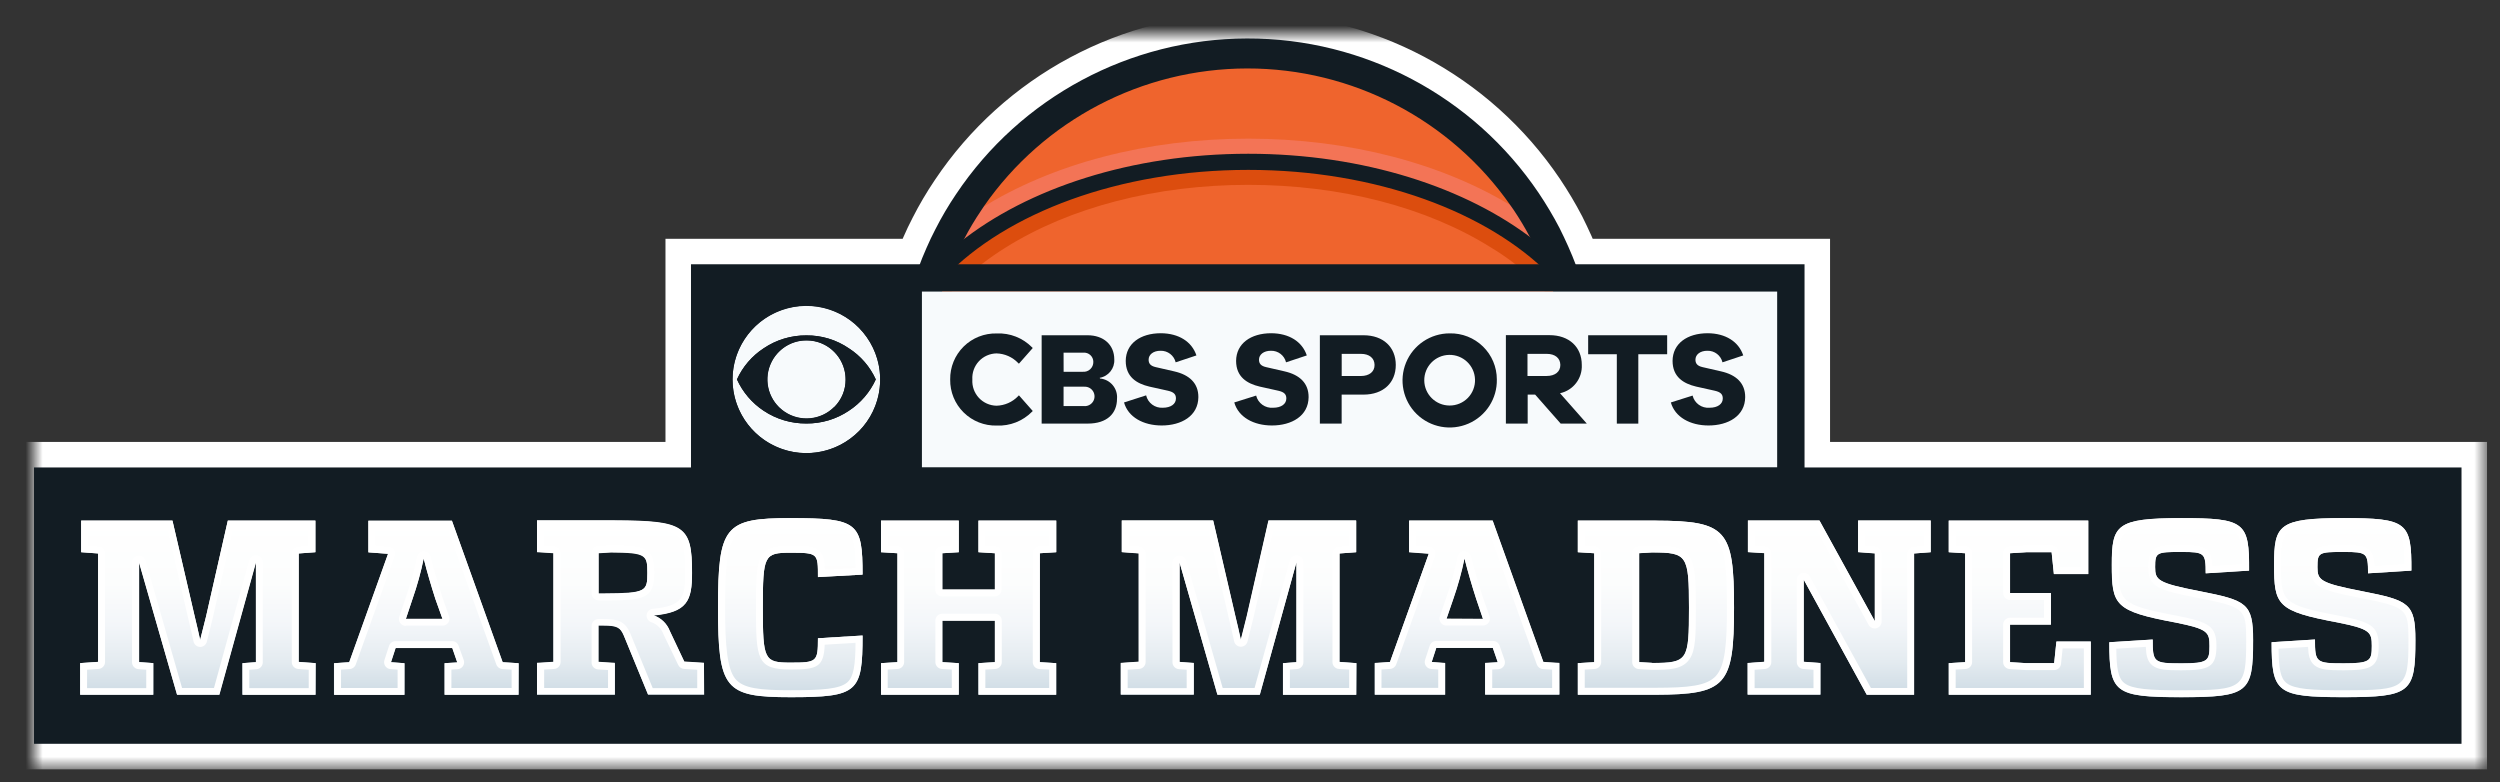 <?xml version="1.0" encoding="UTF-8" standalone="no"?>
<svg width="147px" height="46px" viewBox="0 0 147 46" version="1.1" xmlns="http://www.w3.org/2000/svg" xmlns:xlink="http://www.w3.org/1999/xlink">
    <rect x="0" y="0" width="147" height="46" fill="#333333" stroke="none"/>
    <!-- Generator: sketchtool 41.1 (35376) - http://www.bohemiancoding.com/sketch -->
    <title>3B6BA683-8768-4068-8981-BCE045E421BA</title>
    <desc>Created with sketchtool.</desc>
    <defs>
        <path d="M90.646,13.54 C90.514,13.195 90.367,12.842 90.209,12.484 C90.035,12.091 89.875,11.766 89.696,11.401 C89.328,10.696 88.921,10.013 88.478,9.353 C84.637,3.657 78.204,0.247 71.325,0.262 C64.445,0.277 58.026,3.714 54.211,9.426 C53.764,10.088 53.359,10.776 52.998,11.487 C52.813,11.842 52.639,12.208 52.482,12.57 C52.332,12.911 52.2,13.229 52.082,13.54 L38.63,13.54 L38.63,25.487 L0,25.487 L0,41.735 L142.737,41.735 L142.737,25.487 L104.107,25.487 L104.107,13.54 L90.646,13.54 Z M55.629,13.54 C55.716,13.353 55.808,13.165 55.906,12.979 C56.091,12.619 56.289,12.262 56.503,11.912 C56.639,11.685 56.775,11.463 56.927,11.244 C56.978,11.165 57.032,11.086 57.087,11.011 C57.293,10.713 57.507,10.42 57.732,10.139 C58.202,9.54 58.712,8.974 59.257,8.443 C65.981,1.909 76.689,1.887 83.439,8.395 C83.988,8.921 84.5,9.484 84.969,10.082 C85.197,10.353 85.412,10.65 85.615,10.946 C85.672,11.021 85.724,11.1 85.778,11.179 C85.927,11.398 86.074,11.623 86.209,11.85 C86.424,12.194 86.619,12.546 86.804,12.898 C86.911,13.107 87.018,13.323 87.116,13.54 L55.629,13.54 Z" id="path-1"></path>
        <mask id="mask-2" maskContentUnits="userSpaceOnUse" maskUnits="objectBoundingBox" x="-1.5" y="-1.5" width="145.737" height="44.473">
            <rect x="-1.5" y="-1.238" width="145.737" height="44.473" fill="white"></rect>
            <use xlink:href="#path-1" fill="black"></use>
        </mask>
        <linearGradient x1="49.99%" y1="0%" x2="49.99%" y2="100%" id="linearGradient-3">
            <stop stop-color="#FFFFFF" offset="0%"></stop>
            <stop stop-color="#FCFDFD" offset="36%"></stop>
            <stop stop-color="#F3F6F9" offset="60%"></stop>
            <stop stop-color="#E4EBF0" offset="81%"></stop>
            <stop stop-color="#CFDCE5" offset="99%"></stop>
            <stop stop-color="#CEDBE4" offset="100%"></stop>
        </linearGradient>
    </defs>
    <g id="1.-Northstar" stroke="none" stroke-width="1" fill="none" fill-rule="evenodd">
        <g id="Northstar_March_Madness" transform="translate(-29, -1009)">
            <g id="Group-3-Copy-3" transform="translate(0, 1001)">
                <g id="March-Madness-Logo" transform="translate(31, 10)">
                    <g id="Asset-1">
                        <g id="Layer_2">
                            <g id="Layer_1-2">
                                <g id="Combined-Shape">
                                    <use fill="#121C23" fill-rule="evenodd" xlink:href="#path-1"></use>
                                    <use stroke="#FFFFFF" mask="url(#mask-2)" stroke-width="3" xlink:href="#path-1"></use>
                                </g>
                                <path d="M91.983,20.31 L91.983,20.283 C91.983,20.123 91.983,19.96 91.959,19.782 C91.943,19.43 91.916,19.099 91.888,18.81 C91.795,17.875 91.637,16.947 91.416,16.034 C91.222,15.222 90.977,14.422 90.684,13.64 C90.543,13.264 90.383,12.876 90.209,12.484 C90.035,12.091 89.875,11.766 89.696,11.401 C89.328,10.696 88.921,10.013 88.478,9.353 C84.637,3.657 78.204,0.247 71.325,0.262 C64.445,0.277 58.026,3.714 54.211,9.426 C53.764,10.088 53.359,10.776 52.998,11.487 C52.813,11.842 52.639,12.208 52.482,12.57 C52.3,12.982 52.146,13.361 52.01,13.735 C51.716,14.54 51.473,15.363 51.283,16.199 C51.084,17.058 50.941,17.929 50.854,18.807 C50.824,19.107 50.8,19.422 50.781,19.774 C50.781,19.939 50.781,20.104 50.762,20.269 L50.762,20.31 L50.762,20.819 L50.762,20.851 L54.018,20.851 L54.018,20.819 L54.018,20.38 C54.018,20.245 54.018,20.085 54.034,19.944 C54.05,19.649 54.069,19.386 54.097,19.132 C54.17,18.392 54.291,17.657 54.46,16.933 C54.621,16.231 54.827,15.54 55.076,14.864 C55.193,14.553 55.32,14.23 55.475,13.881 C55.508,13.805 55.54,13.732 55.575,13.656 L55.575,13.656 C55.678,13.432 55.787,13.204 55.906,12.979 C56.091,12.619 56.289,12.262 56.503,11.912 C56.639,11.685 56.775,11.463 56.927,11.244 C56.978,11.165 57.032,11.086 57.087,11.011 C57.293,10.713 57.507,10.42 57.732,10.139 C58.202,9.54 58.712,8.974 59.257,8.443 C65.981,1.909 76.689,1.887 83.439,8.395 C83.988,8.921 84.5,9.484 84.969,10.082 C85.197,10.353 85.412,10.65 85.615,10.946 C85.672,11.021 85.724,11.1 85.778,11.179 C85.927,11.398 86.074,11.623 86.209,11.85 C86.424,12.194 86.619,12.546 86.804,12.898 C86.918,13.12 87.031,13.35 87.135,13.58 C87.17,13.654 87.205,13.729 87.238,13.803 C87.384,14.13 87.509,14.452 87.637,14.772 C88.159,16.167 88.5,17.623 88.651,19.105 C88.673,19.346 88.698,19.646 88.711,19.917 L88.711,19.95 C88.711,20.088 88.725,20.22 88.73,20.367 C88.735,20.513 88.73,20.656 88.73,20.803 L88.73,20.851 L91.986,20.851 L91.986,20.811 C91.983,20.643 91.983,20.475 91.983,20.31 Z" id="Shape" fill="#121C23"></path>
                                <path d="M90.355,20.851 L52.368,20.851 C52.367,19.409 52.531,17.97 52.857,16.565 C52.9,16.372 52.949,16.18 53,15.988 C53.052,15.796 53.084,15.682 53.131,15.528 C53.147,15.465 53.166,15.4 53.185,15.338 C53.217,15.224 53.253,15.113 53.291,15.002 C53.367,14.767 53.448,14.534 53.532,14.304 C53.616,14.073 53.679,13.914 53.76,13.721 C53.82,13.572 53.882,13.423 53.947,13.277 C53.947,13.261 53.947,13.247 53.966,13.231 L53.966,13.231 C54.042,13.055 54.124,12.879 54.208,12.69 C54.292,12.5 54.357,12.381 54.436,12.229 L54.436,12.21 C54.517,12.053 54.601,11.896 54.685,11.742 C54.748,11.628 54.813,11.514 54.878,11.401 C54.943,11.287 54.995,11.2 55.057,11.1 C55.119,11 55.195,10.867 55.271,10.751 C55.347,10.634 55.451,10.48 55.543,10.328 C59.057,5.065 64.969,1.898 71.306,1.884 C77.643,1.87 83.57,5.011 87.107,10.258 L87.107,10.274 C87.202,10.415 87.295,10.545 87.379,10.699 C87.463,10.854 87.528,10.935 87.601,11.054 C87.675,11.173 87.74,11.287 87.808,11.406 C87.875,11.525 87.94,11.633 88.003,11.75 C88.065,11.866 88.144,12.021 88.212,12.143 L88.212,12.143 L88.244,12.208 C88.382,12.478 88.515,12.755 88.643,13.036 C88.643,13.066 88.67,13.093 88.681,13.123 L88.681,13.123 L88.714,13.199 C88.776,13.337 88.836,13.469 88.893,13.618 L88.925,13.694 C88.988,13.849 89.05,14.006 89.107,14.163 L89.107,14.182 L89.107,14.182 C89.164,14.333 89.221,14.488 89.273,14.642 L89.311,14.748 C89.368,14.918 89.425,15.092 89.476,15.265 C89.528,15.438 89.601,15.679 89.658,15.89 C89.701,16.053 89.742,16.218 89.783,16.383 C90.151,17.845 90.343,19.345 90.355,20.851 Z" id="Shape" fill="#EF642D"></path>
                                <path d="M88.727,13.139 C88.577,12.807 88.42,12.479 88.255,12.156 C87.918,11.503 87.542,10.87 87.132,10.261 C82.907,7.612 77.323,6.153 71.394,6.153 C65.466,6.153 59.884,7.615 55.657,10.266 L55.556,10.331 C55.146,10.94 54.773,11.573 54.438,12.227 C54.27,12.551 54.113,12.882 53.966,13.218 C57.803,9.762 64.177,7.501 71.392,7.501 C78.552,7.515 84.88,9.749 88.727,13.139 Z" id="Shape" fill="#F37456"></path>
                                <path d="M57.111,12.568 C60.91,10.182 65.981,8.869 71.4,8.869 C76.818,8.869 81.895,10.182 85.691,12.568 C87.325,13.547 88.737,14.854 89.837,16.408 C89.657,15.658 89.431,14.92 89.159,14.198 C89.026,13.84 88.887,13.486 88.725,13.139 C84.88,9.749 78.552,7.515 71.4,7.515 C64.185,7.515 57.811,9.776 53.974,13.231 C53.82,13.583 53.673,13.941 53.54,14.314 C53.268,15.053 53.042,15.808 52.865,16.576 C53.806,15.1 55.242,13.74 57.111,12.568 Z" id="Shape" fill="#DC4D0E"></path>
                                <path d="M71.4,7.989 C78.918,7.989 85.509,10.48 89.159,14.198 C89.026,13.84 88.887,13.486 88.725,13.139 C88.562,12.792 88.418,12.478 88.253,12.156 C84.269,9.037 78.194,7.041 71.4,7.041 C64.548,7.041 58.427,9.072 54.447,12.24 C54.278,12.565 54.121,12.895 53.974,13.231 C53.82,13.583 53.673,13.941 53.54,14.314 C57.16,10.526 63.81,7.989 71.4,7.989 Z" id="Shape" fill="#121C23"></path>
                                <path d="M90.494,20.329 C90.494,20.174 90.494,20.02 90.472,19.844 C90.456,19.524 90.431,19.213 90.407,18.95 C90.32,18.084 90.174,17.224 89.97,16.378 C89.788,15.623 89.56,14.879 89.286,14.152 C89.159,13.808 89.015,13.448 88.849,13.085 C88.684,12.722 88.54,12.419 88.372,12.094 C85.084,5.746 78.522,1.759 71.362,1.76 C64.963,1.755 58.987,4.947 55.442,10.263 C55.033,10.881 54.66,11.523 54.327,12.186 C54.159,12.511 53.999,12.847 53.85,13.185 C53.681,13.567 53.54,13.922 53.413,14.268 C53.139,15.013 52.911,15.773 52.732,16.546 C52.549,17.34 52.416,18.145 52.333,18.956 C52.306,19.227 52.284,19.527 52.265,19.849 C52.265,20.004 52.251,20.164 52.246,20.334 C52.241,20.505 52.246,20.659 52.246,20.819 L52.246,20.851 L52.517,20.851 L52.517,20.819 L52.517,20.329 C52.517,20.158 52.517,20.017 52.536,19.863 C52.553,19.546 52.574,19.259 52.604,18.983 C52.683,18.18 52.815,17.383 52.998,16.597 C53.025,16.475 53.055,16.356 53.087,16.237 C53.245,15.595 53.439,14.962 53.668,14.341 C53.703,14.247 53.738,14.152 53.776,14.054 C53.874,13.803 53.98,13.545 54.099,13.274 C54.137,13.185 54.178,13.093 54.221,13.004 C54.33,12.763 54.447,12.524 54.569,12.291 C54.612,12.202 54.658,12.115 54.707,12.021 C55.001,11.462 55.325,10.919 55.678,10.396 C55.738,10.309 55.795,10.223 55.858,10.125 C59.375,5.058 65.157,2.032 71.334,2.025 C77.511,2.019 83.3,5.033 86.828,10.093 C86.89,10.177 86.947,10.261 87.004,10.344 C87.356,10.869 87.68,11.411 87.976,11.969 C88.025,12.056 88.071,12.143 88.117,12.24 C88.236,12.47 88.353,12.706 88.459,12.944 C88.505,13.033 88.546,13.126 88.586,13.215 C88.702,13.475 88.811,13.732 88.912,13.987 C88.95,14.081 88.985,14.174 89.018,14.257 C89.246,14.861 89.441,15.477 89.601,16.102 C89.634,16.217 89.663,16.334 89.691,16.451 C89.893,17.286 90.037,18.134 90.122,18.988 C90.146,19.259 90.174,19.552 90.19,19.893 C90.19,20.044 90.203,20.196 90.209,20.345 C90.214,20.494 90.209,20.665 90.209,20.822 L90.209,20.851 L90.48,20.851 L90.48,20.811 C90.499,20.651 90.496,20.491 90.494,20.329 Z" id="Shape" fill="#121C23"></path>
                                <rect id="Rectangle-path" fill="#121C23" x="0" y="25.487" width="142.737" height="16.248"></rect>
                                <rect id="Rectangle-path" fill="#F7FAFC" x="52.197" y="15.132" width="50.314" height="10.358"></rect>
                                <path d="M45.422,18.013 C44.81,18.004 44.222,18.246 43.794,18.682 C43.133,19.34 42.934,20.331 43.29,21.192 C43.647,22.053 44.488,22.615 45.422,22.615 C46.355,22.615 47.197,22.053 47.553,21.192 C47.91,20.331 47.711,19.34 47.05,18.682 C46.622,18.246 46.033,18.004 45.422,18.013 L45.422,18.013 Z" id="Shape" fill="#F7FAFC"></path>
                                <path d="M48.485,17.244 C47.244,16.004 45.375,15.632 43.752,16.304 C42.129,16.975 41.071,18.556 41.072,20.31 C41.073,22.27 42.392,23.986 44.289,24.494 C46.186,25.002 48.188,24.176 49.172,22.479 C50.155,20.782 49.875,18.638 48.488,17.25 L48.485,17.244 Z M47.915,22.151 C47.177,22.648 46.304,22.909 45.414,22.901 C44.52,22.908 43.645,22.647 42.901,22.151 C42.216,21.697 41.672,21.058 41.333,20.31 C41.671,19.564 42.215,18.93 42.901,18.482 C43.642,17.98 44.518,17.715 45.414,17.721 C46.306,17.713 47.179,17.979 47.915,18.482 C48.608,18.927 49.157,19.562 49.497,20.31 C49.155,21.06 48.607,21.697 47.915,22.149 L47.915,22.151 Z" id="Shape" fill="#F7FAFC"></path>
                                <path d="M38.63,13.54 L38.63,27.08 L104.107,27.08 L104.107,13.54 L38.63,13.54 Z M48.485,23.375 C47.244,24.616 45.375,24.987 43.752,24.316 C42.129,23.645 41.071,22.063 41.072,20.31 C41.078,18.351 42.399,16.639 44.296,16.135 C46.192,15.63 48.192,16.458 49.173,18.155 C50.155,19.851 49.874,21.994 48.488,23.381 L48.485,23.375 Z M102.511,25.49 L52.197,25.49 L52.197,15.132 L102.511,15.132 L102.511,25.49 Z" id="Shape" fill="#121C23"></path>
                                <path d="M45.414,17.721 C44.518,17.715 43.642,17.98 42.901,18.482 C42.215,18.93 41.671,19.564 41.333,20.31 C41.672,21.058 42.215,21.697 42.901,22.151 C43.645,22.647 44.52,22.908 45.414,22.901 C46.304,22.909 47.177,22.648 47.915,22.151 C48.606,21.699 49.154,21.061 49.495,20.31 C49.155,19.562 48.607,18.927 47.915,18.482 C47.179,17.979 46.306,17.713 45.414,17.721 Z M47.042,21.932 C46.266,22.703 45.053,22.82 44.144,22.212 C43.235,21.604 42.882,20.439 43.302,19.431 C43.721,18.422 44.796,17.849 45.87,18.062 C46.943,18.275 47.717,19.215 47.717,20.307 C47.729,20.918 47.488,21.507 47.05,21.935 L47.042,21.932 Z" id="Shape" fill="#121C23"></path>
                                <path d="M62.679,20.256 C63.286,20.31 63.734,20.844 63.68,21.45 C63.68,22.311 63.097,22.907 61.963,22.907 L59.249,22.907 L59.249,17.713 L61.944,17.713 C62.899,17.713 63.52,18.279 63.52,19.132 C63.552,19.657 63.184,20.123 62.665,20.215 L62.679,20.256 Z M59.26,17.713 L61.954,17.713 L59.26,17.713 Z M60.541,19.86 L61.659,19.86 C61.822,19.877 61.985,19.822 62.105,19.711 C62.225,19.599 62.292,19.442 62.288,19.278 C62.289,19.127 62.226,18.983 62.115,18.88 C62.004,18.777 61.856,18.725 61.705,18.736 L60.538,18.736 L60.541,19.86 Z M61.737,21.878 C61.95,21.896 62.155,21.794 62.27,21.614 C62.384,21.434 62.388,21.205 62.281,21.021 C62.174,20.837 61.972,20.728 61.759,20.738 L60.538,20.738 L60.538,21.878 L61.737,21.878 Z" id="Shape" fill="#121C23"></path>
                                <path d="M86.014,20.31 C86.038,21.434 85.378,22.462 84.344,22.909 C83.31,23.356 82.108,23.134 81.302,22.348 C80.497,21.561 80.248,20.366 80.674,19.325 C81.099,18.283 82.114,17.602 83.241,17.602 C83.971,17.586 84.676,17.864 85.198,18.374 C85.72,18.883 86.014,19.581 86.014,20.31 Z M84.731,20.31 C84.705,19.494 84.026,18.85 83.208,18.867 C82.39,18.883 81.738,19.554 81.747,20.371 C81.755,21.187 82.42,21.845 83.238,21.845 C83.643,21.847 84.03,21.684 84.312,21.395 C84.593,21.105 84.745,20.713 84.731,20.31 Z" id="Shape" fill="#121C23"></path>
                                <polygon id="Shape" fill="#121C23" points="94.333 18.829 94.333 22.909 93.069 22.909 93.069 18.829 91.384 18.829 91.384 17.713 96.029 17.713 96.029 18.829"></polygon>
                                <path d="M78.172,17.713 L75.608,17.713 L75.608,22.909 L76.889,22.909 L76.889,21.203 L78.172,21.203 C79.344,21.203 80.072,20.502 80.072,19.46 C80.072,18.417 79.344,17.713 78.172,17.713 Z M78.026,20.109 L76.892,20.109 L76.892,18.807 L78.026,18.807 C78.517,18.807 78.818,19.059 78.824,19.457 C78.829,19.855 78.514,20.109 78.023,20.109 L78.026,20.109 Z" id="Shape" fill="#121C23"></path>
                                <path d="M91.305,22.909 L89.729,21.122 C90.507,20.954 91.049,20.248 91.009,19.454 C91.009,18.412 90.271,17.707 89.11,17.707 L86.546,17.707 L86.546,22.909 L87.827,22.909 L87.827,21.203 L88.266,21.203 L89.769,22.909 L91.305,22.909 Z M87.816,18.807 L88.95,18.807 C89.441,18.807 89.742,19.059 89.748,19.457 C89.753,19.855 89.438,20.107 88.95,20.107 L87.816,20.107 L87.816,18.807 Z" id="Shape" fill="#121C23"></path>
                                <path d="M57.863,21.296 C57.531,21.642 57.075,21.843 56.596,21.856 C56.201,21.849 55.826,21.682 55.558,21.394 C55.29,21.105 55.151,20.719 55.174,20.326 L55.174,20.31 C55.151,19.917 55.29,19.531 55.558,19.242 C55.826,18.954 56.201,18.787 56.596,18.78 C57.075,18.793 57.531,18.994 57.863,19.34 L57.912,19.386 L58.726,18.463 L58.682,18.42 C58.138,17.869 57.386,17.573 56.612,17.607 C55.884,17.588 55.18,17.866 54.662,18.377 C54.145,18.889 53.859,19.589 53.871,20.315 L53.871,20.315 C53.859,21.042 54.145,21.742 54.662,22.253 C55.18,22.764 55.884,23.043 56.612,23.023 C57.386,23.057 58.138,22.762 58.682,22.211 L58.726,22.167 L57.912,21.244 L57.863,21.296 Z" id="Shape" fill="#121C23"></path>
                                <path d="M67.042,19.836 L65.957,19.587 C65.631,19.514 65.539,19.359 65.539,19.148 C65.539,18.853 65.81,18.623 66.242,18.625 C66.661,18.614 67.031,18.898 67.129,19.305 L68.35,18.899 C68.079,18.087 67.311,17.602 66.263,17.594 C65.045,17.594 64.201,18.208 64.193,19.218 C64.193,20.164 64.836,20.556 65.582,20.732 L66.668,20.973 C67.039,21.055 67.148,21.201 67.145,21.434 C67.145,21.75 66.852,21.975 66.372,21.975 C65.911,22.003 65.497,21.695 65.392,21.247 L64.093,21.664 C64.334,22.528 65.23,23.018 66.307,23.018 C67.465,23.018 68.456,22.46 68.464,21.35 C68.467,20.535 67.94,20.039 67.042,19.836 Z" id="Shape" fill="#121C23"></path>
                                <path d="M73.532,19.836 L72.447,19.587 C72.121,19.514 72.029,19.359 72.029,19.148 C72.029,18.853 72.301,18.623 72.732,18.625 C73.152,18.614 73.522,18.898 73.619,19.305 L74.84,18.899 C74.569,18.087 73.801,17.602 72.754,17.594 C71.535,17.594 70.692,18.208 70.683,19.218 C70.683,20.164 71.326,20.556 72.073,20.732 L73.158,20.973 C73.53,21.055 73.638,21.201 73.636,21.434 C73.636,21.75 73.343,21.975 72.862,21.975 C72.398,22.015 71.973,21.712 71.861,21.26 L70.575,21.664 C70.819,22.528 71.712,23.018 72.789,23.018 C73.948,23.018 74.938,22.46 74.946,21.35 C74.949,20.535 74.425,20.039 73.532,19.836 Z" id="Shape" fill="#121C23"></path>
                                <path d="M99.196,19.836 L98.11,19.587 C97.785,19.514 97.692,19.359 97.692,19.148 C97.692,18.853 97.964,18.623 98.395,18.625 C98.815,18.614 99.185,18.898 99.282,19.305 L100.503,18.899 C100.232,18.087 99.464,17.602 98.417,17.594 C97.199,17.594 96.355,18.208 96.347,19.218 C96.347,20.164 96.99,20.556 97.736,20.732 L98.821,20.973 C99.193,21.055 99.301,21.201 99.299,21.434 C99.299,21.75 99.006,21.975 98.525,21.975 C98.061,22.015 97.636,21.712 97.524,21.26 L96.246,21.664 C96.49,22.528 97.383,23.018 98.46,23.018 C99.619,23.018 100.609,22.46 100.617,21.35 C100.62,20.535 100.096,20.039 99.196,19.836 Z" id="Shape" fill="#121C23"></path>
                                <path d="M16.552,38.851 L12.251,38.851 L12.251,36.994 L13.043,36.934 L13.043,31.055 L10.889,38.849 L8.411,38.849 L6.184,31.069 L6.184,36.931 L7.02,36.991 L7.02,38.849 L2.713,38.849 L2.713,36.991 L3.769,36.918 L3.769,30.543 L2.773,30.47 L2.773,28.612 L8.14,28.612 L9.445,34.229 C9.562,34.697 9.665,35.166 9.768,35.632 L10.121,34.229 L11.396,28.612 L16.552,28.612 L16.552,30.47 L15.569,30.543 L15.569,36.918 L16.565,36.991 L16.552,38.851 Z" id="Shape" fill="url(#linearGradient-3)"></path>
                                <path d="M28.49,38.851 L24.149,38.851 L24.149,36.994 L24.895,36.95 L24.602,36.103 L21.265,36.103 L20.993,36.937 L21.786,36.996 L21.786,38.854 L17.637,38.854 L17.637,36.996 L18.53,36.937 L20.814,30.562 L19.656,30.476 L19.656,28.618 L24.575,28.618 L27.56,36.939 L28.499,36.999 L28.49,38.851 Z M23.606,33.221 C23.357,32.447 23.123,31.656 22.917,30.838 C22.751,31.647 22.531,32.443 22.258,33.221 L21.864,34.391 L24.019,34.391 L23.606,33.221 Z" id="Shape" fill="url(#linearGradient-3)"></path>
                                <path d="M39.406,38.851 L36.11,38.851 L34.688,35.385 C34.482,34.903 34.292,34.787 33.486,34.787 L33.193,34.787 L33.193,36.937 L34.159,36.996 L34.159,38.854 L29.576,38.854 L29.576,36.996 L30.542,36.937 L30.542,30.53 L29.576,30.47 L29.576,28.612 L34.148,28.612 C38.264,28.626 38.69,28.935 38.69,31.697 C38.69,33.322 38.419,34.007 36.432,34.196 C36.871,34.347 37.22,34.684 37.385,35.117 L38.234,36.915 L39.393,36.988 L39.406,38.851 Z M33.516,32.915 C35.993,32.902 36.066,32.769 36.066,31.702 C36.066,30.635 35.993,30.503 33.928,30.489 L33.195,30.532 L33.195,32.915 L33.516,32.915 Z" id="Shape" fill="url(#linearGradient-3)"></path>
                                <path d="M48.719,31.786 L46.095,31.932 C46.095,30.543 46.108,30.5 44.483,30.5 C42.931,30.5 42.855,30.646 42.855,33.731 C42.855,36.815 42.928,36.961 44.483,36.961 C46.038,36.961 46.095,36.918 46.095,35.529 L48.719,35.369 C48.719,38.702 48.447,38.995 44.483,38.995 C40.614,38.995 40.22,38.526 40.22,33.731 C40.22,28.935 40.617,28.466 44.483,28.466 C48.453,28.466 48.719,28.732 48.719,31.786 Z" id="Shape" fill="url(#linearGradient-3)"></path>
                                <polygon id="Shape" fill="url(#linearGradient-3)" points="59.135 36.934 60.101 36.994 60.101 38.851 55.532 38.851 55.532 36.994 56.498 36.934 56.498 34.497 53.407 34.497 53.407 36.934 54.373 36.994 54.373 38.851 49.804 38.851 49.804 36.994 50.77 36.934 50.77 30.53 49.804 30.47 49.804 28.612 54.376 28.612 54.376 30.47 53.41 30.53 53.41 32.664 56.501 32.664 56.501 30.53 55.535 30.47 55.535 28.612 60.107 28.612 60.107 30.47 59.141 30.53"></polygon>
                                <path d="M77.749,38.851 L73.44,38.851 L73.44,36.994 L74.233,36.934 L74.233,31.055 L72.078,38.849 L69.587,38.849 L67.36,31.069 L67.36,36.931 L68.195,36.991 L68.195,38.849 L63.903,38.849 L63.903,36.991 L64.958,36.918 L64.958,30.543 L63.962,30.47 L63.962,28.612 L69.34,28.612 L70.645,34.229 C70.762,34.697 70.865,35.166 70.968,35.632 L71.321,34.229 L72.596,28.612 L77.752,28.612 L77.752,30.47 L76.77,30.543 L76.77,36.918 L77.765,36.991 L77.749,38.851 Z" id="Shape" fill="url(#linearGradient-3)"></path>
                                <path d="M89.691,38.851 L85.325,38.851 L85.325,36.994 L86.071,36.95 L85.778,36.103 L82.454,36.103 L82.183,36.937 L82.975,36.996 L82.975,38.854 L78.834,38.854 L78.834,36.996 L79.727,36.937 L82.012,30.562 L80.853,30.476 L80.853,28.618 L85.762,28.618 L88.746,36.939 L89.685,36.999 L89.691,38.851 Z M84.807,33.221 C84.557,32.447 84.324,31.656 84.117,30.838 C83.951,31.647 83.731,32.443 83.458,33.221 L83.054,34.391 L85.2,34.391 L84.807,33.221 Z" id="Shape" fill="url(#linearGradient-3)"></path>
                                <path d="M95.348,38.851 L90.776,38.851 L90.776,36.994 L91.742,36.934 L91.742,30.53 L90.776,30.47 L90.776,28.612 L95.348,28.612 C99.524,28.626 99.961,29.138 99.961,33.731 C99.961,38.323 99.494,38.835 95.348,38.851 Z M95.158,36.98 C97.253,36.98 97.312,36.82 97.312,33.731 C97.312,30.641 97.209,30.481 95.158,30.481 L95.115,30.481 L94.382,30.524 L94.382,36.929 L95.115,36.972 L95.158,36.98 Z" id="Shape" fill="url(#linearGradient-3)"></path>
                                <polygon id="Shape" fill="url(#linearGradient-3)" points="110.551 30.543 110.551 38.849 107.767 38.849 104.061 32.079 104.061 36.918 105.043 36.991 105.043 38.849 100.764 38.849 100.764 36.991 101.746 36.918 101.746 30.527 100.78 30.467 100.78 28.61 104.986 28.61 108.242 34.532 108.242 30.543 107.26 30.47 107.26 28.612 111.52 28.612 111.52 30.47"></polygon>
                                <polygon id="Shape" fill="url(#linearGradient-3)" points="120.938 38.851 112.586 38.851 112.586 36.994 113.552 36.934 113.552 30.53 112.586 30.47 112.586 28.612 120.791 28.612 120.791 31.756 118.77 31.756 118.637 30.47 117.158 30.47 116.192 30.53 116.192 32.869 118.596 32.869 118.596 34.727 116.192 34.727 116.192 36.934 117.158 36.994 118.786 36.994 118.919 35.721 120.941 35.721"></polygon>
                                <path d="M130.242,31.553 L127.691,31.713 C127.691,30.513 127.632,30.457 126.256,30.457 C124.791,30.457 124.718,30.486 124.718,31.348 C124.718,32.108 124.851,32.284 127.341,32.766 C130.095,33.308 130.478,33.468 130.478,35.648 C130.478,38.719 130.185,38.998 126.259,38.998 C122.332,38.998 122.023,38.727 122.023,35.767 L124.574,35.607 C124.574,36.961 124.633,37.01 126.259,37.01 C127.827,37.01 127.914,36.864 127.914,35.986 C127.914,35.174 127.827,34.992 125.936,34.611 C122.33,33.939 122.17,33.587 122.17,31.204 C122.17,28.878 122.419,28.469 126.259,28.469 C130,28.466 130.264,28.705 130.242,31.553 Z" id="Shape" fill="url(#linearGradient-3)"></path>
                                <path d="M139.79,31.553 L137.24,31.713 C137.24,30.513 137.18,30.457 135.804,30.457 C134.339,30.457 134.266,30.486 134.266,31.348 C134.266,32.108 134.399,32.284 136.89,32.766 C139.644,33.308 140.026,33.468 140.026,35.648 C140.024,38.724 139.739,38.995 135.804,38.995 C131.87,38.995 131.569,38.724 131.569,35.764 L134.119,35.604 C134.119,36.958 134.179,37.007 135.804,37.007 C137.373,37.007 137.46,36.861 137.46,35.984 C137.46,35.171 137.373,34.99 135.482,34.608 C131.875,33.936 131.715,33.584 131.715,31.201 C131.715,28.875 131.965,28.466 135.804,28.466 C139.541,28.466 139.804,28.705 139.79,31.553 Z" id="Shape" fill="url(#linearGradient-3)"></path>
                                <path d="M16.139,29.019 L16.139,30.102 L15.534,30.148 C15.321,30.164 15.156,30.341 15.157,30.554 L15.157,36.929 C15.156,37.142 15.321,37.319 15.534,37.335 L16.153,37.381 L16.153,38.464 L12.658,38.464 L12.658,37.381 L13.073,37.351 C13.286,37.335 13.451,37.158 13.45,36.945 L13.45,31.055 C13.451,30.851 13.3,30.679 13.097,30.652 L13.043,30.652 C12.861,30.652 12.701,30.774 12.652,30.949 L10.582,38.453 L8.705,38.453 L6.561,30.968 C6.511,30.794 6.352,30.674 6.17,30.673 L6.113,30.673 C5.912,30.702 5.763,30.874 5.763,31.077 L5.763,36.939 C5.763,37.154 5.929,37.331 6.143,37.346 L6.599,37.378 L6.599,38.461 L3.12,38.461 L3.12,37.378 L3.796,37.332 C4.01,37.318 4.176,37.14 4.176,36.926 L4.176,30.543 C4.175,30.331 4.011,30.155 3.799,30.14 L3.18,30.094 L3.18,29.011 L7.825,29.011 L9.057,34.318 C9.174,34.781 9.277,35.255 9.377,35.71 C9.413,35.898 9.576,36.036 9.768,36.04 L9.768,36.04 C9.955,36.04 10.117,35.912 10.162,35.732 L10.514,34.318 L11.716,29.019 L16.139,29.019 L16.139,29.019 Z M16.546,28.612 L11.396,28.612 L10.121,34.229 L9.768,35.634 C9.665,35.166 9.562,34.697 9.445,34.232 L8.14,28.612 L2.773,28.612 L2.773,30.47 L3.769,30.543 L3.769,36.918 L2.713,36.991 L2.713,38.849 L7.006,38.849 L7.006,36.991 L6.17,36.931 L6.17,31.071 L8.411,38.851 L10.902,38.851 L13.057,31.058 L13.057,36.937 L12.264,36.996 L12.264,38.854 L16.552,38.854 L16.552,36.996 L15.556,36.923 L15.556,30.543 L16.538,30.47 L16.538,28.612 L16.546,28.612 Z" id="Shape" fill="#FFFFFF"></path>
                                <path d="M24.29,29.019 L27.183,37.069 C27.237,37.223 27.378,37.33 27.541,37.34 L28.083,37.375 L28.083,38.453 L24.542,38.453 L24.542,37.37 L24.906,37.348 C25.034,37.341 25.151,37.274 25.222,37.168 C25.293,37.061 25.31,36.927 25.267,36.807 L24.963,35.967 C24.905,35.804 24.751,35.696 24.578,35.697 L21.265,35.697 C21.092,35.696 20.937,35.804 20.879,35.967 L20.608,36.801 C20.565,36.921 20.581,37.054 20.651,37.16 C20.721,37.267 20.836,37.334 20.964,37.343 L21.379,37.373 L21.379,38.456 L18.052,38.456 L18.052,37.373 L18.565,37.34 C18.727,37.329 18.867,37.222 18.92,37.069 L21.205,30.695 C21.248,30.576 21.232,30.443 21.163,30.337 C21.094,30.231 20.979,30.163 20.852,30.153 L20.079,30.094 L20.079,29.011 L24.29,29.011 L24.29,29.019 Z M21.867,34.787 L24.022,34.787 C24.154,34.787 24.278,34.723 24.355,34.616 C24.432,34.508 24.451,34.37 24.407,34.245 L24,33.086 C23.728,32.225 23.501,31.461 23.319,30.727 C23.274,30.547 23.112,30.419 22.925,30.419 L22.925,30.419 C22.727,30.417 22.557,30.557 22.521,30.752 C22.359,31.545 22.143,32.327 21.875,33.091 L21.479,34.261 C21.435,34.386 21.454,34.524 21.531,34.632 C21.608,34.74 21.732,34.803 21.864,34.803 L21.867,34.787 Z M24.578,28.621 L19.667,28.621 L19.667,30.478 L20.825,30.565 L18.54,36.939 L17.648,36.999 L17.648,38.857 L21.778,38.857 L21.778,36.999 L20.985,36.939 L21.257,36.105 L24.591,36.105 L24.884,36.953 L24.138,36.996 L24.138,38.854 L28.49,38.854 L28.49,36.996 L27.552,36.937 L24.567,28.615 L24.578,28.621 Z M21.864,34.391 L22.25,33.221 C22.523,32.443 22.743,31.647 22.909,30.838 C23.115,31.651 23.349,32.447 23.598,33.221 L24.019,34.391 L21.864,34.391 Z" id="Shape" fill="#FFFFFF"></path>
                                <path d="M34.159,29.019 C36.077,29.019 37.214,29.097 37.746,29.46 C38.166,29.747 38.288,30.272 38.288,31.7 C38.288,33.127 38.142,33.628 36.389,33.796 C36.197,33.814 36.044,33.964 36.023,34.156 C36.002,34.347 36.119,34.527 36.302,34.586 C36.634,34.702 36.894,34.962 37.01,35.293 L37.879,37.099 C37.942,37.233 38.073,37.322 38.221,37.332 L38.997,37.381 L38.997,38.464 L36.381,38.464 L35.062,35.247 C34.753,34.521 34.327,34.399 33.486,34.399 L33.193,34.399 C32.968,34.399 32.786,34.581 32.786,34.806 L32.786,36.956 C32.785,37.171 32.953,37.349 33.168,37.362 L33.752,37.397 L33.752,38.453 L29.996,38.453 L29.996,37.37 L30.58,37.335 C30.795,37.322 30.963,37.144 30.962,36.929 L30.962,30.53 C30.963,30.315 30.795,30.136 30.58,30.124 L29.996,30.088 L29.996,29.019 L34.161,29.019 L34.159,29.019 Z M33.193,33.308 L33.518,33.308 C35.86,33.295 36.473,33.227 36.473,31.683 C36.473,30.218 36.023,30.077 33.931,30.059 L33.904,30.059 L33.171,30.102 C32.956,30.115 32.788,30.293 32.788,30.508 L32.788,32.891 C32.788,33.115 32.971,33.297 33.195,33.297 L33.193,33.308 Z M34.161,28.591 L29.576,28.591 L29.576,30.448 L30.542,30.508 L30.542,36.912 L29.576,36.972 L29.576,38.83 L34.148,38.83 L34.148,36.972 L33.182,36.912 L33.182,34.762 L33.475,34.762 C34.289,34.762 34.471,34.879 34.677,35.361 L36.099,38.827 L39.395,38.827 L39.395,36.969 L38.237,36.896 L37.388,35.098 C37.223,34.665 36.874,34.328 36.435,34.177 C38.413,33.988 38.693,33.314 38.693,31.678 C38.693,28.913 38.267,28.607 34.151,28.594 L34.161,28.591 Z M33.195,32.891 L33.195,30.508 L33.928,30.465 C35.993,30.478 36.066,30.581 36.066,31.678 C36.066,32.775 35.993,32.878 33.516,32.891 L33.195,32.891 Z" id="Shape" fill="#FFFFFF"></path>
                                <path d="M44.483,28.872 C46.353,28.872 47.384,28.937 47.837,29.298 C48.206,29.593 48.295,30.199 48.309,31.402 L46.499,31.502 C46.499,30.977 46.439,30.63 46.165,30.386 C45.837,30.091 45.327,30.091 44.483,30.091 C42.513,30.091 42.451,30.668 42.451,33.728 C42.451,36.788 42.513,37.365 44.483,37.365 C46.035,37.365 46.439,37.24 46.494,35.908 L48.306,35.797 C48.293,37.121 48.198,37.792 47.821,38.123 C47.373,38.513 46.344,38.586 44.483,38.586 C42.684,38.586 41.686,38.48 41.227,37.904 C40.768,37.327 40.635,36.008 40.635,33.728 C40.635,31.448 40.728,30.167 41.227,29.552 C41.726,28.937 42.695,28.87 44.483,28.87 L44.483,28.872 Z M44.483,28.464 C40.614,28.464 40.22,28.932 40.22,33.728 C40.22,38.524 40.614,38.995 44.483,38.995 C48.453,38.995 48.719,38.702 48.719,35.369 L46.095,35.529 C46.095,36.918 46.022,36.961 44.483,36.961 C42.945,36.961 42.855,36.815 42.855,33.731 C42.855,30.646 42.928,30.5 44.483,30.5 C46.111,30.5 46.095,30.543 46.095,31.932 L48.719,31.786 C48.719,28.729 48.447,28.466 44.483,28.466 L44.483,28.464 Z" id="Shape" fill="#FFFFFF"></path>
                                <path d="M59.694,29.019 L59.694,30.088 L59.111,30.124 C58.896,30.136 58.728,30.315 58.728,30.53 L58.728,36.934 C58.728,37.149 58.896,37.327 59.111,37.34 L59.694,37.37 L59.694,38.453 L55.939,38.453 L55.939,37.37 L56.522,37.335 C56.737,37.322 56.905,37.144 56.905,36.929 L56.905,34.491 C56.905,34.267 56.723,34.085 56.498,34.085 L53.407,34.085 C53.183,34.085 53,34.267 53,34.491 L53,36.929 C53,37.144 53.168,37.322 53.383,37.335 L53.966,37.37 L53.966,38.453 L50.197,38.453 L50.197,37.37 L50.781,37.335 C50.996,37.322 51.164,37.144 51.163,36.929 L51.163,30.53 C51.164,30.315 50.996,30.136 50.781,30.124 L50.197,30.088 L50.197,29.019 L53.955,29.019 L53.955,30.088 L53.372,30.124 C53.157,30.136 52.989,30.315 52.989,30.53 L52.989,32.664 C52.989,32.888 53.172,33.07 53.396,33.07 L56.487,33.07 C56.712,33.07 56.894,32.888 56.894,32.664 L56.894,30.53 C56.894,30.315 56.727,30.136 56.511,30.124 L55.928,30.088 L55.928,29.019 L59.694,29.019 L59.694,29.019 Z M60.101,28.612 L55.532,28.612 L55.532,30.47 L56.498,30.53 L56.498,32.664 L53.407,32.664 L53.407,30.53 L54.373,30.47 L54.373,28.612 L49.804,28.612 L49.804,30.47 L50.77,30.53 L50.77,36.934 L49.804,36.994 L49.804,38.851 L54.376,38.851 L54.376,36.994 L53.41,36.934 L53.41,34.497 L56.501,34.497 L56.501,36.934 L55.535,36.994 L55.535,38.851 L60.107,38.851 L60.107,36.994 L59.141,36.934 L59.141,30.53 L60.107,30.47 L60.107,28.612 L60.101,28.612 Z" id="Shape" fill="#FFFFFF"></path>
                                <path d="M77.331,29.019 L77.331,30.102 L76.726,30.148 C76.513,30.164 76.348,30.341 76.349,30.554 L76.349,36.929 C76.348,37.142 76.513,37.319 76.726,37.335 L77.331,37.37 L77.331,38.453 L73.847,38.453 L73.847,37.37 L74.262,37.34 C74.475,37.325 74.64,37.147 74.64,36.934 L74.64,31.055 C74.64,30.851 74.489,30.679 74.287,30.652 L74.233,30.652 C74.05,30.652 73.89,30.774 73.842,30.949 L71.769,38.453 L69.894,38.453 L67.75,30.968 C67.701,30.794 67.541,30.674 67.36,30.673 L67.292,30.673 C67.09,30.702 66.941,30.874 66.942,31.077 L66.942,36.939 C66.941,37.154 67.107,37.331 67.322,37.346 L67.777,37.378 L67.777,38.461 L64.307,38.461 L64.307,37.378 L64.983,37.332 C65.197,37.318 65.363,37.14 65.362,36.926 L65.362,30.543 C65.363,30.33 65.198,30.153 64.985,30.137 L64.367,30.091 L64.367,29.008 L69.015,29.008 L70.247,34.315 C70.363,34.779 70.466,35.252 70.567,35.707 C70.607,35.891 70.769,36.024 70.957,36.027 L70.957,36.027 C71.145,36.027 71.309,35.9 71.354,35.718 L71.706,34.305 L72.908,29.005 L77.331,29.005 L77.331,29.019 Z M77.738,28.599 L72.583,28.599 L71.307,34.215 L70.955,35.618 C70.852,35.15 70.749,34.681 70.632,34.215 L69.327,28.599 L63.96,28.599 L63.96,30.457 L64.955,30.53 L64.955,36.904 L63.9,36.977 L63.9,38.835 L68.193,38.835 L68.193,36.977 L67.357,36.918 L67.357,31.071 L69.584,38.851 L72.075,38.851 L74.23,31.058 L74.23,36.937 L73.437,36.996 L73.437,38.854 L77.746,38.854 L77.746,36.996 L76.751,36.923 L76.751,30.543 L77.733,30.47 L77.733,28.612 L77.738,28.599 Z" id="Shape" fill="#FFFFFF"></path>
                                <path d="M85.471,29.019 L88.364,37.069 C88.418,37.223 88.559,37.33 88.722,37.34 L89.265,37.375 L89.265,38.453 L85.743,38.453 L85.743,37.37 L86.106,37.348 C86.234,37.341 86.351,37.274 86.423,37.168 C86.494,37.061 86.51,36.927 86.467,36.807 L86.174,35.959 C86.116,35.796 85.962,35.688 85.789,35.688 L82.454,35.688 C82.281,35.688 82.126,35.796 82.069,35.959 L81.797,36.793 C81.755,36.913 81.771,37.046 81.84,37.152 C81.91,37.259 82.026,37.326 82.153,37.335 L82.568,37.365 L82.568,38.448 L79.231,38.448 L79.231,37.365 L79.743,37.332 C79.905,37.321 80.045,37.214 80.099,37.061 L82.383,30.687 C82.426,30.567 82.411,30.435 82.341,30.329 C82.272,30.223 82.157,30.155 82.031,30.145 L81.249,30.086 L81.249,29.002 L85.471,29.002 L85.471,29.019 Z M83.048,34.779 L85.2,34.779 C85.332,34.779 85.457,34.715 85.533,34.607 C85.61,34.5 85.629,34.362 85.585,34.237 L85.178,33.078 C84.907,32.219 84.679,31.453 84.497,30.719 C84.452,30.538 84.289,30.41 84.101,30.411 L84.101,30.411 C83.911,30.414 83.749,30.548 83.71,30.733 C83.547,31.526 83.33,32.308 83.062,33.072 L82.666,34.242 C82.622,34.367 82.641,34.505 82.718,34.613 C82.794,34.721 82.919,34.784 83.051,34.784 L83.048,34.779 Z M85.764,28.602 L80.859,28.602 L80.859,30.459 L82.017,30.546 L79.733,36.921 L78.84,36.98 L78.84,38.838 L82.972,38.838 L82.972,36.98 L82.18,36.921 L82.451,36.086 L85.778,36.086 L86.071,36.934 L85.325,36.977 L85.325,38.835 L89.691,38.835 L89.691,36.977 L88.752,36.918 L85.767,28.596 L85.764,28.602 Z M83.051,34.378 L83.447,33.208 C83.72,32.429 83.94,31.633 84.106,30.825 C84.313,31.637 84.546,32.433 84.796,33.208 L85.2,34.391 L83.051,34.378 Z" id="Shape" fill="#FFFFFF"></path>
                                <path d="M95.348,29.019 C99.269,29.032 99.543,29.341 99.543,33.731 C99.543,35.864 99.44,37.134 98.903,37.736 C98.365,38.337 97.291,38.437 95.351,38.442 L91.183,38.442 L91.183,37.37 L91.766,37.335 C91.982,37.322 92.149,37.144 92.149,36.929 L92.149,30.53 C92.149,30.315 91.982,30.136 91.766,30.124 L91.183,30.088 L91.183,29.019 L95.348,29.019 L95.348,29.019 Z M95.115,37.384 L95.158,37.384 C96.113,37.384 96.938,37.384 97.361,36.731 C97.703,36.206 97.717,35.377 97.717,33.731 C97.717,32.084 97.681,31.239 97.342,30.727 C96.914,30.08 96.1,30.08 95.158,30.08 L95.09,30.08 L94.358,30.124 C94.142,30.136 93.975,30.315 93.975,30.53 L93.975,36.934 C93.975,37.149 94.142,37.327 94.358,37.34 L95.09,37.384 L95.115,37.384 L95.115,37.384 Z M95.348,28.612 L90.776,28.612 L90.776,30.47 L91.742,30.53 L91.742,36.934 L90.776,36.994 L90.776,38.851 L95.348,38.851 C99.494,38.838 99.961,38.326 99.961,33.733 C99.961,29.141 99.535,28.629 95.348,28.615 L95.348,28.612 Z M95.115,36.977 L94.382,36.934 L94.382,30.53 L95.115,30.486 L95.158,30.486 C97.209,30.486 97.312,30.646 97.312,33.736 C97.312,36.826 97.253,36.986 95.158,36.986 L95.115,36.977 Z" id="Shape" fill="#FFFFFF"></path>
                                <path d="M111.126,29.019 L111.126,30.102 L110.521,30.148 C110.308,30.164 110.143,30.341 110.144,30.554 L110.144,38.453 L108.009,38.453 L104.416,31.895 C104.327,31.73 104.138,31.648 103.957,31.694 C103.776,31.74 103.65,31.903 103.651,32.09 L103.651,36.929 C103.65,37.142 103.815,37.319 104.028,37.335 L104.633,37.381 L104.633,38.464 L101.171,38.464 L101.171,37.381 L101.776,37.335 C101.989,37.319 102.154,37.142 102.153,36.929 L102.153,30.538 C102.154,30.323 101.986,30.145 101.771,30.132 L101.187,30.096 L101.187,29.027 L104.736,29.027 L107.873,34.738 C107.962,34.902 108.151,34.985 108.332,34.939 C108.513,34.892 108.639,34.729 108.638,34.543 L108.638,30.543 C108.639,30.33 108.474,30.153 108.261,30.137 L107.656,30.091 L107.656,29.008 L111.121,29.008 L111.126,29.019 Z M111.528,28.602 L107.254,28.602 L107.254,30.459 L108.237,30.532 L108.237,34.524 L104.98,28.602 L100.775,28.602 L100.775,30.459 L101.741,30.519 L101.741,36.91 L100.758,36.983 L100.758,38.84 L105.037,38.84 L105.037,36.983 L104.055,36.91 L104.055,32.079 L107.762,38.849 L110.546,38.849 L110.546,30.543 L111.528,30.47 L111.528,28.612 L111.528,28.602 Z" id="Shape" fill="#FFFFFF"></path>
                                <path d="M120.384,29.019 L120.384,31.35 L119.136,31.35 L119.041,30.43 C119.02,30.222 118.846,30.064 118.637,30.064 L117.134,30.064 L116.168,30.124 C115.953,30.136 115.785,30.315 115.785,30.53 L115.785,32.869 C115.785,33.094 115.967,33.276 116.192,33.276 L118.189,33.276 L118.189,34.321 L116.192,34.321 C115.967,34.321 115.785,34.503 115.785,34.727 L115.785,36.934 C115.785,37.149 115.953,37.327 116.168,37.34 L117.134,37.4 L118.783,37.4 C118.992,37.399 119.167,37.242 119.188,37.034 L119.283,36.127 L120.531,36.127 L120.531,38.453 L112.993,38.453 L112.993,37.37 L113.576,37.335 C113.792,37.322 113.959,37.144 113.959,36.929 L113.959,30.53 C113.959,30.315 113.792,30.136 113.576,30.124 L112.993,30.088 L112.993,29.019 L120.384,29.019 L120.384,29.019 Z M120.791,28.612 L112.586,28.612 L112.586,30.47 L113.552,30.53 L113.552,36.934 L112.586,36.994 L112.586,38.851 L120.938,38.851 L120.938,35.721 L118.916,35.721 L118.783,36.994 L117.155,36.994 L116.189,36.934 L116.189,34.727 L118.593,34.727 L118.593,32.869 L116.189,32.869 L116.189,30.53 L117.155,30.47 L118.634,30.47 L118.767,31.756 L120.789,31.756 L120.789,28.612 L120.791,28.612 Z" id="Shape" fill="#FFFFFF"></path>
                                <path d="M126.264,28.872 C128.136,28.872 129.097,28.94 129.48,29.325 C129.751,29.595 129.835,30.159 129.84,31.169 L128.093,31.28 C128.022,30.164 127.621,30.048 126.261,30.048 C124.902,30.048 124.316,30.048 124.316,31.345 C124.316,32.482 124.837,32.699 127.268,33.162 C129.981,33.703 130.076,33.785 130.076,35.645 C130.076,38.478 129.933,38.589 126.264,38.589 C124.403,38.589 123.372,38.524 122.913,38.166 C122.544,37.879 122.452,37.294 122.438,36.143 L124.175,36.035 C124.191,36.501 124.256,36.874 124.549,37.118 C124.883,37.389 125.363,37.411 126.264,37.411 C127.892,37.411 128.326,37.232 128.326,35.981 C128.326,34.8 127.86,34.578 126.017,34.207 C122.585,33.565 122.585,33.343 122.585,31.199 C122.585,29.181 122.585,28.87 126.267,28.87 L126.264,28.872 Z M126.267,28.464 C122.427,28.464 122.178,28.872 122.178,31.199 C122.178,33.582 122.338,33.934 125.944,34.605 C127.843,34.984 127.922,35.177 127.922,35.981 C127.922,36.858 127.835,37.004 126.267,37.004 C124.639,37.004 124.582,36.945 124.582,35.602 L122.031,35.762 C122.031,38.716 122.303,38.992 126.267,38.992 C130.231,38.992 130.486,38.721 130.486,35.642 C130.486,33.476 130.106,33.303 127.35,32.761 C124.859,32.279 124.726,32.103 124.726,31.342 C124.726,30.478 124.799,30.451 126.264,30.451 C127.643,30.451 127.7,30.511 127.7,31.708 L130.25,31.548 C130.264,28.71 130,28.464 126.264,28.464 L126.267,28.464 Z" id="Shape" fill="#FFFFFF"></path>
                                <path d="M135.804,28.872 C137.677,28.872 138.637,28.94 139.02,29.325 C139.291,29.595 139.375,30.159 139.381,31.169 L137.633,31.28 C137.563,30.164 137.161,30.048 135.802,30.048 C134.442,30.048 133.856,30.048 133.856,31.345 C133.856,32.482 134.377,32.699 136.808,33.162 C139.522,33.703 139.617,33.785 139.617,35.645 C139.617,38.478 139.473,38.589 135.804,38.589 C133.943,38.589 132.912,38.524 132.453,38.166 C132.084,37.879 131.992,37.294 131.979,36.143 L133.715,36.035 C133.731,36.501 133.797,36.874 134.09,37.118 C134.423,37.389 134.904,37.411 135.804,37.411 C137.432,37.411 137.867,37.232 137.867,35.981 C137.867,34.8 137.4,34.578 135.557,34.207 C132.125,33.565 132.125,33.343 132.125,31.199 C132.125,29.181 132.125,28.87 135.807,28.87 L135.804,28.872 Z M135.807,28.464 C131.968,28.464 131.718,28.872 131.718,31.199 C131.718,33.582 131.878,33.934 135.484,34.605 C137.384,34.984 137.462,35.177 137.462,35.981 C137.462,36.858 137.375,37.004 135.807,37.004 C134.179,37.004 134.122,36.945 134.122,35.602 L131.572,35.762 C131.572,38.716 131.843,38.992 135.807,38.992 C139.771,38.992 140.026,38.721 140.026,35.642 C140.026,33.476 139.647,33.303 136.89,32.761 C134.399,32.279 134.266,32.103 134.266,31.342 C134.266,30.478 134.339,30.451 135.804,30.451 C137.183,30.451 137.24,30.511 137.24,31.708 L139.79,31.548 C139.804,28.71 139.541,28.464 135.804,28.464 L135.807,28.464 Z" id="Shape" fill="#FFFFFF"></path>
                            </g>
                        </g>
                    </g>
                </g>
            </g>
        </g>
    </g>
</svg>